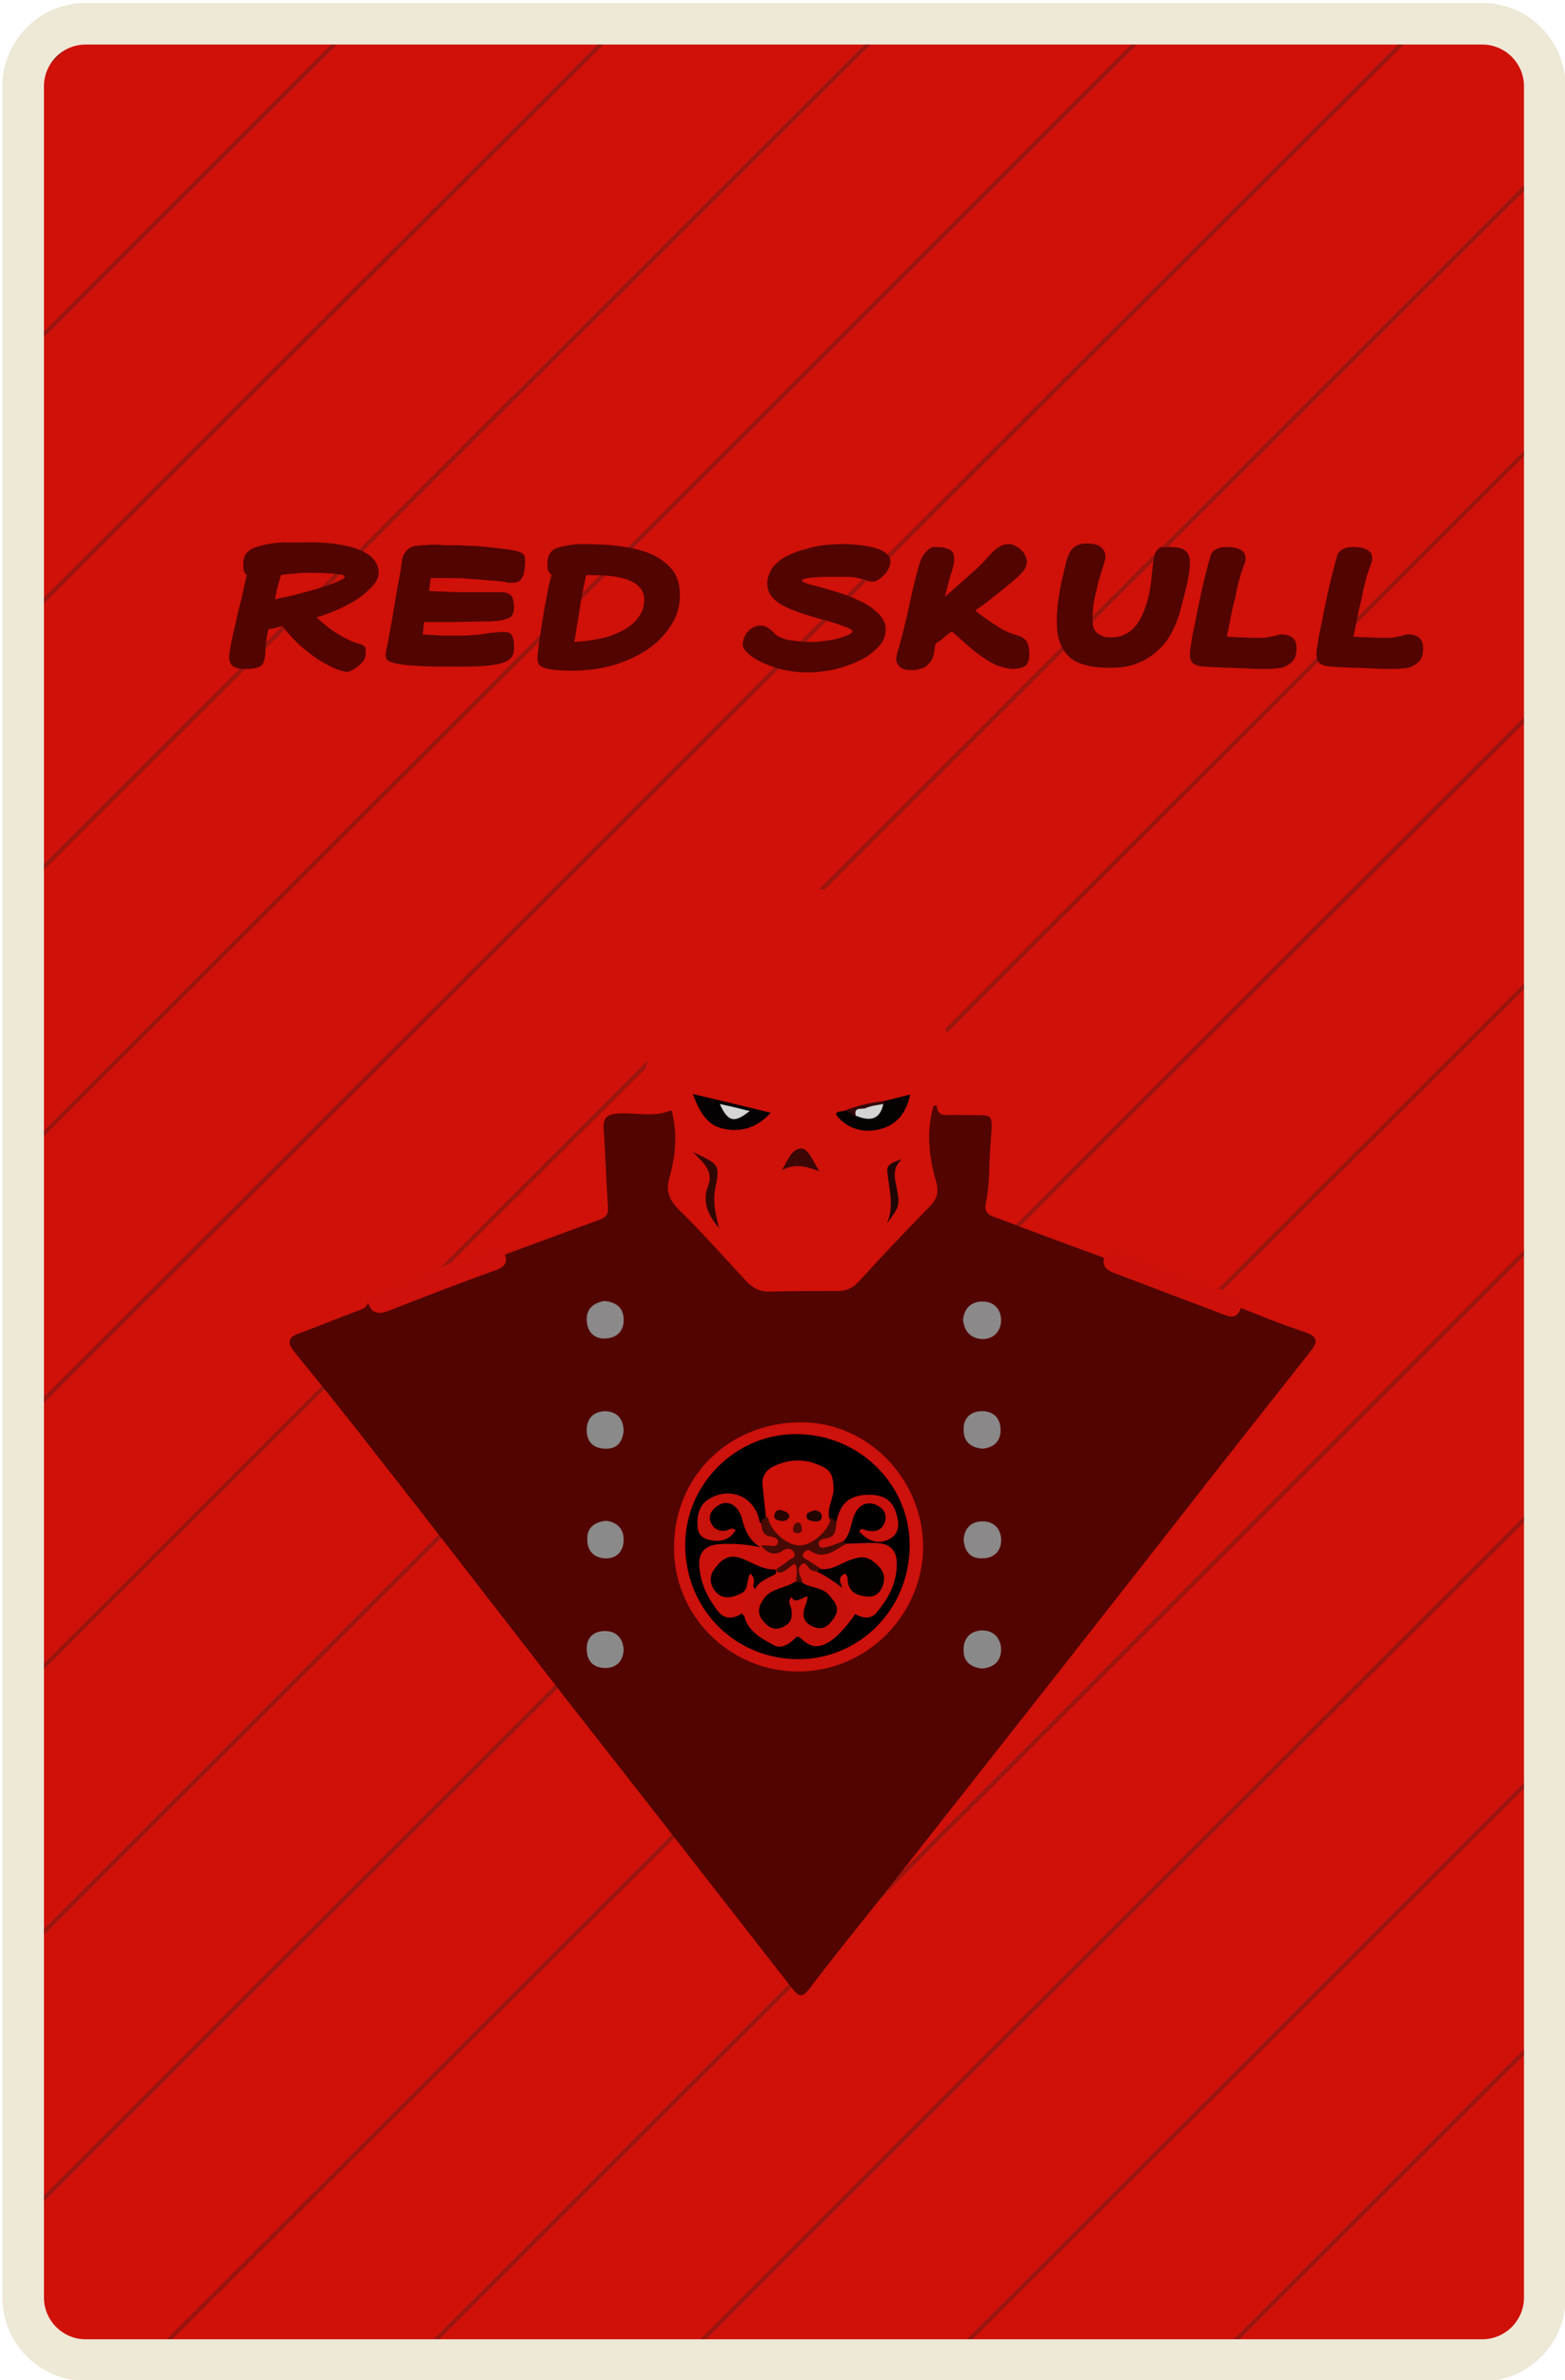 <?xml version="1.0" encoding="utf-8"?>
<!-- Generator: Adobe Illustrator 21.0.0, SVG Export Plug-In . SVG Version: 6.00 Build 0)  -->
<svg version="1.1" id="Layer_1" xmlns="http://www.w3.org/2000/svg" xmlns:xlink="http://www.w3.org/1999/xlink" x="0px" y="0px"
	 viewBox="0 0 267 406" style="enable-background:new 0 0 267 406;" xml:space="preserve">
<style type="text/css">
	.st0{fill:#EEE8D7;}
	.st1{fill:#CF1109;}
	.st2{opacity:0.3;clip-path:url(#SVGID_2_);}
	.st3{fill:#231F20;}
	.st4{fill:#520400;}
	.st5{fill:#CD110A;}
	.st6{fill:#CE110B;}
	.st7{fill:#CD110C;}
	.st8{fill:#8B8989;}
	.st9{fill:#8A8888;}
	.st10{fill:#8B8A8A;}
	.st11{fill:#8A8989;}
	.st12{fill:#060102;}
	.st13{fill:#070202;}
	.st14{fill:#320703;}
	.st15{fill:#200604;}
	.st16{fill:#3D0705;}
	.st17{fill:#32090B;}
	.st18{fill:#010000;}
	.st19{fill:#D4D5D4;}
	.st20{fill:#D4D4D4;}
	.st21{fill:#CE1109;}
	.st22{fill:#C9120B;}
	.st23{fill:#CD120B;}
	.st24{fill:#CC110B;}
	.st25{fill:#C8120C;}
	.st26{fill:#CB110C;}
	.st27{fill:#470A04;}
	.st28{fill:#280401;}
	.st29{fill:#200502;}
	.st30{fill:#4E0B03;}
	.st31{fill:#040100;}
	.st32{fill:#060101;}
	.st33{fill:#020000;}
</style>
<g>
	<g>
		<path class="st0" d="M14.6,406.1c-7.8,0-14.2-6.4-14.2-14.2V14.7c0-7.8,6.4-14.2,14.2-14.2h238.3c7.8,0,14.2,6.4,14.2,14.2v377.3
			c0,7.8-6.4,14.2-14.2,14.2L14.6,406.1L14.6,406.1z"/>
	</g>
	<g>
		<path class="st1" d="M260,391.9c0,3.9-3.2,7.1-7.1,7.1H14.6c-3.9,0-7.1-3.2-7.1-7.1V14.7c0-3.9,3.2-7.1,7.1-7.1h238.3
			c3.9,0,7.1,3.2,7.1,7.1V391.9z"/>
	</g>
	<g>
		<g>
			<defs>
				<path id="SVGID_1_" d="M260,391.9c0,3.9-3.2,7.1-7.1,7.1H14.6c-3.9,0-7.1-3.2-7.1-7.1V14.7c0-3.9,3.2-7.1,7.1-7.1h238.3
					c3.9,0,7.1,3.2,7.1,7.1V391.9z"/>
			</defs>
			<clipPath id="SVGID_2_">
				<use xlink:href="#SVGID_1_"  style="overflow:visible;"/>
			</clipPath>
			<g class="st2">
				<g>
					
						<rect x="-120" y="-114.8" transform="matrix(0.708 -0.707 0.707 0.708 119.995 61.073)" class="st3" width="507.5" height="0.7"/>
				</g>
				<g>
					
						<rect x="-120" y="-69.4" transform="matrix(0.708 -0.707 0.707 0.708 87.917 74.353)" class="st3" width="507.5" height="0.7"/>
				</g>
				<g>
					
						<rect x="-120" y="-24" transform="matrix(0.708 -0.707 0.707 0.708 55.825 87.622)" class="st3" width="507.5" height="0.7"/>
				</g>
				<g>
					
						<rect x="-120" y="21.4" transform="matrix(0.708 -0.707 0.707 0.708 23.762 100.911)" class="st3" width="507.5" height="0.7"/>
				</g>
				<g>
					
						<rect x="-120" y="66.8" transform="matrix(0.708 -0.707 0.707 0.708 -8.322 114.173)" class="st3" width="507.5" height="0.7"/>
				</g>
				<g>
					
						<rect x="-120" y="112.2" transform="matrix(0.708 -0.707 0.707 0.708 -40.395 127.448)" class="st3" width="507.5" height="0.7"/>
				</g>
				<g>
					
						<rect x="-120" y="157.6" transform="matrix(0.708 -0.707 0.707 0.708 -72.471 140.75)" class="st3" width="507.5" height="0.7"/>
				</g>
				<g>
					
						<rect x="-120" y="202.9" transform="matrix(0.708 -0.707 0.707 0.708 -104.541 153.998)" class="st3" width="507.5" height="0.7"/>
				</g>
				<g>
					
						<rect x="-120" y="248.3" transform="matrix(0.708 -0.707 0.707 0.708 -136.626 167.308)" class="st3" width="507.5" height="0.7"/>
				</g>
				<g>
					
						<rect x="-120" y="293.7" transform="matrix(0.708 -0.707 0.707 0.708 -168.689 180.548)" class="st3" width="507.5" height="0.7"/>
				</g>
				<g>
					
						<rect x="-120" y="339.1" transform="matrix(0.708 -0.707 0.707 0.708 -200.781 193.867)" class="st3" width="507.5" height="0.7"/>
				</g>
				<g>
					
						<rect x="-120" y="384.5" transform="matrix(0.708 -0.707 0.707 0.708 -232.835 207.098)" class="st3" width="507.5" height="0.7"/>
				</g>
				<g>
					
						<rect x="-120" y="429.9" transform="matrix(0.708 -0.707 0.707 0.708 -264.909 220.375)" class="st3" width="507.5" height="0.7"/>
				</g>
				<g>
					
						<rect x="-119.9" y="475.3" transform="matrix(0.708 -0.707 0.707 0.708 -297.013 233.705)" class="st3" width="507.5" height="0.7"/>
				</g>
				<g>
					
						<rect x="-120" y="520.6" transform="matrix(0.708 -0.707 0.707 0.708 -329.055 246.924)" class="st3" width="507.5" height="0.7"/>
				</g>
			</g>
		</g>
	</g>
</g>
<g>
	<path class="st4" d="M211.7,223.1c3.6,1.4,7.2,2.9,10.9,4.1c2.4,0.8,2.2,1.8,0.9,3.4c-7.4,9.4-14.8,18.7-22.1,28.1
		c-16.6,21.2-33.2,42.3-49.9,63.5c-4.5,5.7-9.1,11.3-13.4,17c-1.3,1.7-1.9,1.3-3-0.1c-12.7-16.3-25.4-32.6-38.2-48.9
		c-11.1-14.3-22.2-28.7-33.4-43c-4.3-5.5-8.7-11-13.2-16.5c-1.3-1.6-1.3-2.6,0.8-3.3c3.5-1.3,6.9-2.7,10.4-4
		c0.7-0.3,1.1-0.5,1.3-1.3c2,0.9,3.9,0.5,5.8-0.3c4.3-1.8,8.8-3.2,13.1-4.9c1.7-0.7,3.3-1.4,4.4-2.9c5.4-2,10.8-4,16.3-6
		c1.4-0.5,1.4-1.4,1.3-2.6c-0.3-4.2-0.4-8.5-0.7-12.7c-0.2-2.3,0.8-2.7,2.8-2.8c2.9-0.1,5.8,0.7,8.6-0.5c1.2,0.7,1.3,1.9,1.5,3
		c0.3,1.8,0.4,3.7-0.2,5.4c-1.4,4-0.3,7,2.7,10c3.3,3.3,6.7,6.5,9.8,10.2c0.9,1,2.1,1.4,3.4,1.4c1.7,0.1,3.5-0.2,5.2,0.1
		c5.8,0.8,10.1-1.5,13.5-6c2.1-2.8,4.6-5.2,7.1-7.5c1.5-1.4,2-2.9,1.4-4.8c-0.9-3.4-1.4-6.9-0.5-10.4c0.2-0.9,0.1-2.1,1.5-2.3
		c0.1,1,0.4,1.7,1.6,1.7c1-0.1,2,0,3,0c5.2,0.1,5-0.8,4.6,4.8c-0.3,3.4-0.1,6.9-0.8,10.2c-0.5,2.1,1.3,2.3,2.6,2.8
		c6,2.3,12,4.5,18,6.7c1.4,1.5,3.2,2.2,5.1,2.9c4.3,1.7,8.6,3.2,12.9,4.9C208.2,223,209.9,223.3,211.7,223.1z"/>
	<path class="st1" d="M159.4,188.2c-1.4,4.5-1,8.9,0.3,13.3c0.5,1.8,0.2,3-1.1,4.3c-4.1,4.2-8.2,8.5-12.1,12.8
		c-1,1.1-2.1,1.6-3.5,1.6c-3.9,0-7.8,0-11.6,0.1c-1.8,0.1-3.1-0.7-4.2-1.9c-3.8-4.1-7.5-8.3-11.5-12.2c-1.6-1.6-2.1-3.2-1.5-5.3
		c1.1-3.8,1.4-7.6,0.4-11.5c-0.1-2.2-0.3-4.3-3-5.1c-1.3-0.3-1.6-1.4-1.3-2.6c0.1-0.3,0.1-0.5,0.2-0.8c3.2-6.1,4.5-12.9,7.4-19.1
		c2.4-5.2,6.9-8.5,12.5-9.5c7.9-1.5,15.6-1,22,4.7c3.6,3.2,5.5,7.3,6.5,12c0.5,2.5,1.3,4.8,2.6,7c1,1.6,1.7,3.4,2.1,5.3
		c0.3,1.5,0.1,2.8-1.6,3.2C159.8,185,159.4,186.4,159.4,188.2z"/>
	<path class="st5" d="M211.7,223.1c-0.5,1.3-1.1,1.8-2.7,1.2c-6.3-2.4-12.7-4.8-19-7.2c-1.3-0.5-2-1.2-1.6-2.7
		c0.5-1.3,1.4-1.5,2.7-1c6.3,2.4,12.6,4.8,18.9,7.2C211.2,221.1,212.4,221.4,211.7,223.1z"/>
	<path class="st6" d="M86.1,213.8c0.5,1.4,0.2,2.2-1.4,2.8c-6.1,2.2-12.1,4.5-18.2,6.9c-2,0.8-3.2,0.6-3.8-1.6
		c-0.2-1.1,0.7-1.3,1.4-1.6c6.4-2.4,12.9-4.8,19.3-7.3C84.6,212.6,85.6,212.5,86.1,213.8z"/>
	<path class="st7" d="M136,285.1c-11.7-0.1-21.2-9.7-21-21.4c0.1-12.1,9.6-21.2,21.9-21.1c11.4,0.1,20.7,9.9,20.6,21.6
		C157.2,275.8,147.6,285.2,136,285.1z"/>
	<path class="st8" d="M164.3,225.1c0.2-1.8,1.2-3,3.1-3.1c2-0.1,3.3,1.1,3.4,3.1c0,1.9-1.2,3.3-3.2,3.3
		C165.6,228.3,164.5,227.1,164.3,225.1z"/>
	<path class="st9" d="M167.6,247.1c-1.9-0.2-3.2-1.1-3.2-3.2c-0.1-1.9,1.1-3.1,2.9-3.2c2-0.1,3.3,1,3.4,3
		C170.8,245.7,169.7,246.9,167.6,247.1z"/>
	<path class="st8" d="M164.4,262.5c0.2-1.7,1.1-2.9,3-3c2-0.1,3.3,1.1,3.4,3c0.1,1.9-1.1,3.3-3.2,3.3
		C165.7,265.9,164.5,264.7,164.4,262.5z"/>
	<path class="st10" d="M106.4,244c-0.2,1.9-1,3.1-3,3.1c-2,0-3.3-1-3.3-3.2c0-2,1.2-3.1,3-3.2C105.1,240.7,106.3,241.8,106.4,244z"
		/>
	<path class="st11" d="M167.6,284.6c-2-0.2-3.3-1.2-3.2-3.3c0-1.9,1.2-3.1,3-3.2c1.9-0.1,3.3,1.1,3.4,3.2
		C170.8,283.3,169.6,284.4,167.6,284.6z"/>
	<path class="st10" d="M106.4,281.4c-0.1,2-1.3,3.1-3.1,3.1c-2.1,0-3.2-1.2-3.2-3.3c0-2,1.3-3,3.1-3
		C105.2,278.2,106.3,279.5,106.4,281.4z"/>
	<path class="st8" d="M103.1,221.9c2,0.2,3.2,1.1,3.3,3c0.1,2.1-1.1,3.3-3.1,3.4s-3.2-1.2-3.2-3.3
		C100.1,223.1,101.4,222.2,103.1,221.9z"/>
	<path class="st10" d="M103.4,259.4c1.8,0.2,3,1.3,3,3.2c0,2.1-1.3,3.3-3.2,3.2c-1.8-0.1-3-1.2-3-3.2
		C100.1,260.6,101.4,259.6,103.4,259.4z"/>
	<path class="st12" d="M118.2,186.6c4.7,1.1,8.8,2.1,13.3,3.2c-2.3,2.5-4.9,3.3-7.7,2.8C120.7,192.1,119.4,189.8,118.2,186.6z"/>
	<path class="st13" d="M150.8,187.8c1.4-0.3,2.7-0.7,4.5-1.1c-0.7,3.1-2.2,5-4.8,5.8c-2.7,0.8-5.3,0.3-7.3-1.7
		c-1.5-1.5,0.5-1.1,1.1-1.4c0.8-0.5,1.4,0.1,2.1,0.3c1.7,0.8,3,0.2,4-1.3C150.5,188.1,150.7,187.9,150.8,187.8z"/>
	<path class="st14" d="M122.7,209.5c-1.8-2.1-3-4.4-1.9-7.2c1-2.5-0.8-4-2.6-5.8c4.5,2.1,4.6,2.1,3.9,5.9
		C121.5,204.9,122.1,207.2,122.7,209.5z"/>
	<path class="st15" d="M153.9,197.7c-1.5,1.3-1.4,2.8-1,4.5c0.7,3.5,0.6,3.5-1.6,6.5c1.3-2.9,0.4-5.8,0.1-8.7
		C151.1,198.4,152.7,198.2,153.9,197.7z"/>
	<path class="st16" d="M133.4,199.6c0.9-1.5,1.6-3.6,3.2-3.7c1.3-0.1,2,2,3.2,3.9C137.3,198.8,135.4,198.5,133.4,199.6z"/>
	<path class="st17" d="M150.8,187.8c0,0.2-0.1,0.4-0.1,0.6c-1.2,1.6-3.1,1.4-4.7,2c-0.6-0.3-1.2-0.7-1.8-1
		C146.4,188.5,148.6,188.1,150.8,187.8z"/>
	<path class="st18" d="M116.9,263.7c-0.1-10.4,8.5-19.1,18.9-19.1c10.7,0,19.4,8.5,19.4,19c0,10.7-8.4,19.4-19,19.4
		C125.5,283,117,274.6,116.9,263.7z"/>
	<path class="st19" d="M122.8,188.3c1.9,0.4,3.4,0.8,5.1,1.2C125.3,191.6,124.2,191.4,122.8,188.3z"/>
	<path class="st20" d="M146,190.3c-0.4-1.6,1.1-1,1.7-1.3c0.9-0.4,2-0.5,3-0.7C150.1,191.2,148.2,191.2,146,190.3z"/>
	<path class="st21" d="M130.7,259c-0.2-1.8-0.4-3.8-0.6-5.6c-0.2-1.5,0.6-2.7,1.9-3.3c2.9-1.4,5.8-1.3,8.6,0.2
		c1.3,0.7,1.5,1.8,1.6,3.2c0.2,1.9-1.2,3.6-0.7,5.5c1,1.5,0.3,2.4-0.9,3.4c-2,1.7-4,3.2-6.8,1.7C130.6,262.4,129.9,261.2,130.7,259z
		"/>
	<path class="st22" d="M145.9,275.3c-1,1.5-2.1,2.8-3.4,4c-2,1.6-3.7,2.2-5.7,0.3c-0.4-0.3-0.7-0.7-1.1-0.2c-1.1,1.1-2.6,2-3.9,1.1
		c-2-1.1-4.2-2.3-4.8-4.8c-0.1-0.2-0.4-0.4-0.5-0.5c-0.9-2.1,0.5-3.5,1.6-5c1.6-0.8,2.6-2.5,4.5-2.8c3.3-1.4,3.3-1.4,3.5,2.2
		c-0.3,1.3-1.4,1.6-2.4,2c-1,0.4-1.9,1-2.5,2c-0.4,0.8-0.3,1.6,0.3,2.2c0.4,0.5,0.9,0.9,1.6,0.6c0.8-0.3,0.9-1,0.9-1.8
		c0-0.8-0.1-1.7,0.6-2.3c0.8-0.7,1.8-0.9,2.8-0.6c1.1,0.3,1,1.4,1,2.2c0,1-0.3,2.1,1,2.4c0.9,0.2,1.4-0.3,1.7-1
		c0.7-1.1,0.2-2-0.7-2.9c-1.3-1.2-3.3-1.2-4.2-2.8c-0.1-0.4,0,0.1-0.1-0.3c-0.3-1.1-0.8-2.4,0.2-3.2c1.1-0.9,2,0.6,3,0.9
		c2.1,0.5,3.6,1.8,5.1,3.3C145.5,272,146.6,273.4,145.9,275.3z"/>
	<path class="st23" d="M145.9,275.3c-0.9-1.4-1-3.2-2.1-4.4c-0.7-0.8-1.4-1.7-0.3-2.6c1.3-0.9,1.7,0.4,2.2,1.3
		c0.7,1.2,1.5,1.8,2.9,1.4c0.9-0.3,1.2-1.1,1-2c-0.3-1.5-1.3-2.2-2.7-2.3c-1.2-0.1-2.3,0.4-3.4,0.9c-1.3,0.7-2.4,0.7-3.6,0.3
		c-0.4-0.2-0.9-0.3-1.2-0.5c-0.8-0.7-2.5-1.1-2-2.5c0.4-1.3,1.8-1,3-0.7c1.6,0.3,2.9-1.3,4.6-0.9c1.8,0,3.6-0.2,5.4-0.1
		c2.1,0.1,3.3,1.2,3.3,3.5c0,3.3-1.4,5.9-3.4,8.3C148.5,276.3,147.2,276,145.9,275.3z"/>
	<path class="st24" d="M128.5,270.4c-0.7,1.6-1.4,3.3-2.1,4.9c-1.8,1.1-3.2,0.7-4.3-1c-1.6-2.2-2.7-4.6-2.8-7.4
		c-0.1-2.3,1.2-3.3,3.2-3.5c2.4-0.2,4.8,0,7.2,0.5c0.1,0,0.3,0,0.4,0c1,0.2,2.1,0.4,3.2,0.1c0.9-0.2,1.9-0.1,2.3,0.9
		c0.6,1.1-0.7,1.5-1.3,2.1c-0.6,0.5-1.4,0.8-2.2,1.1c-2.1,0.9-3.8-0.5-5.7-1c-1.5-0.4-2.7-0.1-3.5,1.1c-0.7,0.9-0.7,2,0.3,2.7
		c0.9,0.7,1.9,0.5,2.7-0.3c0.3-0.3,0.4-0.8,0.7-1.2c0.4-0.7,0.9-1.6,1.8-1C129.3,268.7,129.3,269.6,128.5,270.4z"/>
	<path class="st25" d="M129.7,263.9c-1.8-1.1-2.6-2.8-3.1-4.8c-0.6-2.4-2.5-3.4-4.1-2.3c-0.9,0.6-1.7,1.5-1.3,2.7
		c0.4,1.1,1.2,1.7,2.5,1.6c0.6-0.1,1.1-0.7,1.8-0.1c-1.1,1.8-2.8,2.1-4.7,1.6c-1.3-0.3-1.8-1.3-1.8-2.4c-0.1-1.8,0.3-3.6,2.1-4.6
		c3.6-2.1,7.8-0.2,8.5,4c0.8,0.7,0.6,2.1,1.9,2.3c1.1,0.2,1.7,0.8,1.4,1.8c-0.3,1-1.3,0.7-2.1,0.7
		C130.4,264.3,130,264.1,129.7,263.9L129.7,263.9z"/>
	<path class="st26" d="M142.7,259.6c0.6-3,2-4.3,4.6-4.6c2.4-0.2,4.6,0.2,5.5,2.8c0.5,1.5,0.9,3.4-0.7,4.5c-2,1.3-3.9,0.7-5.5-1.1
		c0.4-0.7,0.8-0.3,1.1-0.2c1.5,0.4,2.8,0.1,3.3-1.5c0.4-1.5-0.5-2.4-1.7-2.9c-1.5-0.5-2.7,0.1-3.4,1.5c-0.8,1.6-0.7,3.6-2.1,4.9
		c-0.9,0.7-1.8,1.4-3,1.5c-0.7,0.1-1.3-0.1-1.6-0.7c-0.3-0.7,0.1-1.4,0.7-1.5C141.6,261.9,142,260.6,142.7,259.6z"/>
	<path class="st27" d="M142.7,259.6c-0.1,1.3-0.1,2.6-1.8,2.8c-0.7,0.1-1.4,0.4-1.2,1.1c0.2,0.8,1.1,0.4,1.6,0.3
		c0.9-0.2,1.7-0.6,2.5-0.9c0.2,0.2,0.3,0.3,0.5,0.5c-1.9,0.9-3.6,2.8-6.1,1.1c-0.4-0.3-0.9,0.1-1.1,0.4c-0.4,0.7,0.2,0.9,0.7,1.2
		c0.8,0.5,1.5,1,2.3,1.5c0,0.4-0.3,0.4-0.5,0.5c-0.3-0.1-0.7-0.1-1-0.2c-0.8-0.2-1-1.7-1.8-1.1c-1,0.8-0.3,2,0.1,2.9
		c-0.4,0.3-0.8,0.3-1.1,0c0.1-0.9,0.3-1.9-0.1-3c-1.1,0.4-1.7,1.7-3,1.5c-0.3-0.2-0.3-0.4-0.1-0.7c0.7-0.4,1.4-0.9,2-1.4
		c0.4-0.3,1.4-0.5,0.8-1.4c-0.4-0.6-1.1-0.7-1.7-0.3c-1.6,1.1-2.8,0.5-3.9-0.8c0.4,0,0.9,0,1.3,0c0.5,0,1.4,0.4,1.6-0.4
		c0.2-0.7-0.5-1-1.1-1.1c-1.7-0.2-1.7-1.5-1.7-2.8c0.4-0.2,0.8-0.4,1.1-0.6c0.3,2.3,3.2,4.9,5.4,4.9c2.2,0,5.1-2.6,5.4-4.9
		C142,259.2,142.3,259.3,142.7,259.6z"/>
	<path class="st28" d="M134.7,258.7c-0.3,0.7-1,0.8-1.6,0.7c-0.5-0.1-1.1-0.3-1-0.9c0.1-0.8,0.6-1.1,1.3-0.9
		C134,257.8,134.6,258,134.7,258.7z"/>
	<path class="st29" d="M139,257.6c0.6,0.1,1.1,0.3,1.2,0.9c0.1,0.8-0.5,1.1-1.2,1c-0.6-0.1-1.4-0.1-1.4-0.9
		C137.6,257.9,138.4,257.8,139,257.6z"/>
	<path class="st30" d="M136.8,260.6c0.1,0.6-0.2,0.9-0.7,0.9c-0.5,0-0.9-0.2-0.8-0.8c0.1-0.4,0.2-0.9,0.8-1
		C136.7,259.7,136.7,260.2,136.8,260.6z"/>
	<path class="st31" d="M135.6,269.8c0.4,0,0.8,0,1.1,0c1.3,1.1,3.3,0.8,4.6,2.1c1.1,1.3,2.2,2.4,0.9,4.2c-0.9,1.3-1.9,2.1-3.6,1.3
		c-2.1-1-1.6-2.5-1-4.1c0.1-0.3,0.1-0.5,0.2-1c-1,0.1-2,1.4-2.8,0.1c-0.7,0.9-0.1,1.4,0,2c0.2,1.4,0.1,2.4-1.4,3.1
		c-1.5,0.7-2.4,0.1-3.3-0.9c-1-1.1-1.1-2.2-0.2-3.6C131.4,270.8,133.9,271,135.6,269.8z"/>
	<path class="st32" d="M139.4,268.1c0.2-0.2,0.4-0.4,0.5-0.5c2,0.3,3.4-0.9,5.1-1.5c1.4-0.5,2.6-0.8,3.8,0.1
		c1.5,1.1,2.5,2.3,1.8,4.3c-0.5,1.3-1.4,2-2.8,1.8c-2-0.2-3.2-1-3.2-3.2c0-0.2-0.2-0.4-0.4-0.7c-1.4,0.6-0.8,1.5-0.5,2.4
		C142.4,269.9,141,268.8,139.4,268.1z"/>
	<path class="st33" d="M132.3,267.7c0.1,0.2,0.1,0.4,0.1,0.7c-1.2,0.8-2.7,1.1-3.5,2.5c0,0.1-0.2,0.1-0.2,0
		c-0.1-0.2-0.2-0.3-0.2-0.4c0.2-0.7,0.3-1.4-0.5-2.1c-0.7,1.1-0.2,2.8-1.6,3.4c-1.4,0.7-2.9,1-4,0c-1-0.9-1.6-2.5-0.7-3.9
		c1-1.5,2.3-2.9,4.5-2.2C128.3,266.4,130,267.8,132.3,267.7z"/>
</g>
<g>
	<path class="st4" d="M53,92.5c2.2,0,4.1,0.2,5.6,0.5s2.7,0.7,3.6,1.2c0.9,0.5,1.5,1,1.9,1.7c0.4,0.6,0.5,1.3,0.5,1.9
		c0,0.6-0.3,1.3-0.9,2c-0.6,0.7-1.4,1.4-2.3,2.1c-1,0.7-2.1,1.3-3.4,1.9c-1.3,0.6-2.6,1.1-4,1.5c1.2,1.1,2.2,1.9,3.1,2.5
		c0.9,0.6,1.7,1,2.3,1.3c0.6,0.3,1.2,0.5,1.5,0.6c0.4,0.1,0.7,0.2,0.9,0.3c0.2,0.1,0.4,0.2,0.5,0.4c0.1,0.2,0.1,0.5,0.1,1
		c0,0.5-0.1,0.9-0.4,1.3c-0.3,0.4-0.6,0.7-1,1s-0.7,0.5-1.1,0.7c-0.4,0.2-0.6,0.2-0.8,0.2c-0.1,0-0.5-0.1-1.2-0.3
		c-0.7-0.2-1.5-0.6-2.6-1.2s-2.2-1.4-3.4-2.4c-1.2-1-2.5-2.3-3.7-3.9c-0.5,0.1-0.9,0.2-1.2,0.3c-0.3,0.1-0.7,0.1-1.2,0.2
		c-0.3,1.4-0.5,2.5-0.5,3.4c0,0.9-0.1,1.6-0.3,2.1c-0.1,0.5-0.4,0.8-0.9,1s-1.2,0.3-2.3,0.3c-1,0-1.7-0.2-2.1-0.5
		c-0.4-0.3-0.6-0.9-0.6-1.6c0-0.4,0.1-1.1,0.3-2.1c0.2-1.1,0.5-2.3,0.8-3.6c0.3-1.3,0.6-2.8,1-4.2c0.3-1.5,0.6-2.8,0.9-4
		c-0.2-0.2-0.4-0.4-0.5-0.7c-0.1-0.3-0.1-0.6-0.1-1c0-0.4,0-0.7,0.1-1.1c0.1-0.3,0.2-0.7,0.5-1c0.3-0.3,0.6-0.6,1.1-0.8
		c0.5-0.2,1.2-0.4,2-0.6c0.9-0.2,1.9-0.3,3.1-0.4C49.7,92.6,51.2,92.5,53,92.5z M52.9,97.7c-0.8,0-1.6,0-2.4,0.1
		c-0.8,0.1-1.7,0.1-2.6,0.3c-0.1,0.5-0.3,1.1-0.5,1.9c-0.2,0.7-0.3,1.4-0.5,2.2c1.5-0.3,3-0.6,4.4-1c1.4-0.4,2.7-0.7,3.8-1.1
		c1.1-0.3,2-0.7,2.7-1c0.7-0.3,1-0.5,1-0.7c0-0.3-0.5-0.4-1.5-0.5C56.4,97.8,54.9,97.7,52.9,97.7z"/>
	<path class="st4" d="M76.3,93c0.4,0,0.9,0,1.6,0c0.7,0,1.5,0.1,2.4,0.1c0.9,0,1.8,0.1,2.8,0.2c1,0.1,1.9,0.2,2.7,0.3
		c0.8,0.1,1.5,0.2,2,0.3c0.5,0.1,0.9,0.3,1.2,0.4c0.3,0.2,0.4,0.4,0.5,0.6c0.1,0.3,0.1,0.6,0.1,0.9c0,0.8-0.1,1.4-0.2,1.9
		c-0.1,0.5-0.3,0.8-0.5,1.1c-0.2,0.3-0.4,0.4-0.7,0.5c-0.3,0.1-0.6,0.1-0.9,0.1c-0.2,0-0.4,0-0.5,0c-0.1,0-0.3,0-0.5-0.1
		s-0.4-0.1-0.6-0.1c-0.2,0-0.5-0.1-0.9-0.1c-0.9-0.1-1.7-0.1-2.5-0.2c-0.8-0.1-1.7-0.1-2.6-0.2c-0.9-0.1-1.9-0.1-2.9-0.1
		c-1,0-2.1,0-3.3,0c0,0.1-0.1,0.4-0.1,0.7s-0.1,0.9-0.2,1.5c0.4,0,1.1,0.1,2,0.1c0.9,0,2,0.1,3.2,0.1H79c0.3,0,0.8,0,1.3,0
		c0.5,0,1,0,1.5,0c0.5,0,1,0,1.5,0c0.5,0,0.9,0,1.3,0h0.8c0.5,0,0.9,0.1,1.2,0.2s0.5,0.3,0.7,0.5s0.2,0.5,0.3,0.8
		c0,0.3,0.1,0.6,0.1,0.9c0,0.7-0.1,1.2-0.3,1.5c-0.2,0.4-0.7,0.6-1.4,0.8c-0.7,0.2-1.8,0.3-3.3,0.3c-1.5,0-3.5,0.1-6,0.1h-2.7
		c-0.4,0-0.7,0-1,0c-0.3,0-0.5,0-0.6-0.1c-0.1,0.6-0.2,1-0.2,1.4c0,0.4-0.1,0.6-0.1,0.8c1,0.1,2,0.1,2.9,0.2c0.9,0,1.9,0,3,0
		c0.6,0,1.1,0,1.6,0c0.5,0,1-0.1,1.5-0.1c1-0.1,1.7-0.2,2.2-0.3c0.5-0.1,0.9-0.1,1.2-0.1c0.3,0,0.5-0.1,0.7-0.1c0.2,0,0.4,0,0.7,0
		c0.3,0,0.6,0,0.9,0.1c0.2,0.1,0.4,0.2,0.5,0.4c0.1,0.2,0.2,0.5,0.3,0.8c0.1,0.4,0.1,0.9,0.1,1.5c0,0.7-0.2,1.3-0.6,1.7
		c-0.4,0.4-1,0.7-1.8,0.9c-0.8,0.2-1.7,0.3-2.9,0.4s-2.4,0.1-3.8,0.1c-3,0-5.3,0-7-0.1c-1.7-0.1-3-0.2-3.9-0.4
		c-0.9-0.2-1.4-0.4-1.6-0.6s-0.3-0.5-0.3-0.7c0-0.1,0-0.2,0-0.4c0-0.1,0.1-0.3,0.1-0.6c0-0.2,0.1-0.6,0.3-1.4
		c0.1-0.8,0.3-1.7,0.5-2.8c0.2-1.1,0.4-2.3,0.6-3.5c0.2-1.2,0.4-2.4,0.6-3.5s0.4-2,0.5-2.8c0.1-0.8,0.2-1.2,0.2-1.4
		c0.1-0.5,0.2-0.8,0.4-1.1c0.2-0.3,0.4-0.5,0.6-0.7c0.2-0.2,0.4-0.3,0.6-0.4c0.2-0.1,0.4-0.1,0.6-0.2c0.2,0,0.5,0,1-0.1
		c0.5,0,1,0,1.5-0.1c0.5,0,1.1,0,1.7,0C75.4,93,75.9,93,76.3,93z"/>
	<path class="st4" d="M99.3,92.8c2.4,0,4.7,0.1,6.7,0.4c2.1,0.3,3.8,0.7,5.3,1.4c1.5,0.7,2.6,1.6,3.5,2.7c0.8,1.1,1.2,2.5,1.2,4.3
		c0,1.6-0.4,3.2-1.3,4.7c-0.9,1.5-2.1,2.9-3.7,4.1s-3.5,2.1-5.8,2.9c-2.3,0.7-4.8,1.1-7.7,1.1c-1.5,0-2.6-0.1-3.4-0.2
		c-0.8-0.1-1.4-0.3-1.7-0.5c-0.4-0.2-0.6-0.5-0.6-0.8c-0.1-0.3-0.1-0.7-0.1-1c0.1-0.9,0.2-1.9,0.4-3.2c0.2-1.2,0.4-2.5,0.6-3.8
		c0.2-1.3,0.5-2.6,0.7-3.8c0.2-1.2,0.5-2.3,0.7-3.1c-0.3-0.2-0.5-0.4-0.6-0.7c-0.1-0.3-0.1-0.7-0.1-1.1c0-0.7,0.1-1.2,0.3-1.6
		c0.2-0.4,0.6-0.8,1-1c0.5-0.2,1.1-0.4,1.8-0.5C97.5,92.9,98.3,92.8,99.3,92.8z M100.6,98.1c-0.1,0-0.2,0-0.3,0c-0.1,0-0.2,0-0.3,0
		c-0.2,0.9-0.4,1.9-0.6,2.9c-0.2,1-0.4,2-0.5,3c-0.2,1-0.3,2-0.5,2.9c-0.1,0.9-0.3,1.8-0.4,2.6c1.6-0.1,3.1-0.3,4.5-0.6
		c1.4-0.3,2.7-0.8,3.8-1.4c1.1-0.6,2-1.3,2.6-2.2c0.7-0.9,1-1.9,1-3c0-1.5-0.8-2.5-2.3-3.2c-1.5-0.7-3.7-1-6.5-1H100.6z"/>
	<path class="st4" d="M144.2,92.8c0.9,0,1.8,0.1,2.7,0.2c0.9,0.1,1.8,0.3,2.5,0.5s1.4,0.5,1.8,0.9c0.5,0.4,0.7,0.8,0.7,1.3
		c0,0.4-0.1,0.9-0.3,1.3c-0.2,0.4-0.5,0.8-0.8,1.1c-0.3,0.3-0.6,0.6-1,0.8c-0.3,0.2-0.6,0.3-0.8,0.3c-0.4,0-0.7,0-0.9-0.1
		c-0.2-0.1-0.5-0.2-0.9-0.3s-0.8-0.2-1.3-0.3s-1.3-0.1-2.3-0.1c-0.9,0-1.7,0-2.5,0c-0.8,0-1.5,0-2.2,0.1c-0.6,0-1.1,0.1-1.5,0.2
		c-0.4,0.1-0.6,0.2-0.6,0.3c0,0.2,0.5,0.4,1.4,0.7c0.9,0.2,2.4,0.6,4.3,1.2c1.4,0.4,2.7,0.9,3.8,1.4c1.1,0.5,2,1,2.7,1.6
		c0.7,0.6,1.3,1.1,1.6,1.7c0.4,0.6,0.5,1.1,0.5,1.7c0,1.2-0.4,2.2-1.3,3.1s-1.9,1.7-3.2,2.3c-1.3,0.6-2.7,1.1-4.3,1.5
		c-1.5,0.3-3,0.5-4.4,0.5c-1.6,0-3.1-0.2-4.5-0.5c-1.4-0.4-2.6-0.8-3.6-1.3c-1-0.5-1.8-1-2.3-1.6c-0.6-0.5-0.8-1-0.8-1.4
		c0-0.3,0.1-0.6,0.2-1c0.1-0.4,0.3-0.7,0.6-1.1c0.3-0.3,0.6-0.6,1-0.8s0.8-0.3,1.2-0.3c0.5,0,0.9,0.1,1.2,0.3
		c0.3,0.2,0.6,0.4,0.9,0.7c0.2,0.2,0.4,0.4,0.6,0.6s0.7,0.4,1.2,0.6c0.5,0.2,1.2,0.3,2,0.4c0.8,0.1,1.8,0.2,3,0.2
		c0.7,0,1.4-0.1,2.2-0.2c0.8-0.1,1.5-0.2,2.2-0.4c0.7-0.2,1.3-0.4,1.7-0.6c0.5-0.2,0.7-0.4,0.7-0.7c0-0.1-0.2-0.2-0.5-0.4
		s-0.8-0.3-1.3-0.5c-0.5-0.2-1.1-0.4-1.8-0.6c-0.6-0.2-1.2-0.4-1.8-0.5c-2.1-0.6-3.7-1.1-4.9-1.6c-1.2-0.5-2.1-1-2.7-1.5
		c-0.6-0.5-1-1-1.2-1.5c-0.2-0.5-0.3-1-0.3-1.6c0-0.6,0.2-1.3,0.6-2.1s1.1-1.4,2.1-2.1c1-0.6,2.4-1.2,4.1-1.6
		C139.5,93,141.6,92.8,144.2,92.8z"/>
	<path class="st4" d="M159.4,93.3c1.1,0,1.9,0.1,2.5,0.4c0.6,0.2,0.9,0.8,0.9,1.6c0,0.4,0,0.7-0.1,0.9c0,0.2-0.1,0.5-0.2,0.9
		c-0.1,0.4-0.3,0.9-0.5,1.6s-0.4,1.7-0.8,3.1c0.8-0.7,1.6-1.4,2.5-2.2c0.9-0.8,1.8-1.6,2.7-2.4c0.6-0.5,1.1-1.1,1.6-1.6
		c0.5-0.5,0.9-1,1.3-1.4c0.4-0.4,0.8-0.7,1.3-1c0.4-0.2,0.9-0.4,1.5-0.4c0.4,0,0.7,0.1,1.1,0.3s0.7,0.4,1,0.7
		c0.3,0.3,0.6,0.6,0.7,0.9s0.3,0.7,0.3,1c0,0.3-0.1,0.7-0.2,1c-0.1,0.3-0.3,0.6-0.6,0.9c-0.3,0.3-0.6,0.7-1,1
		c-0.4,0.4-0.9,0.8-1.5,1.3c-1.1,0.9-2.1,1.7-2.9,2.3c-0.8,0.7-1.7,1.3-2.6,1.9c0.7,0.7,1.5,1.2,2.2,1.7s1.4,0.9,2,1.3
		c0.6,0.4,1.1,0.6,1.6,0.8c0.5,0.2,0.8,0.3,1.1,0.4c0.8,0.2,1.4,0.5,1.8,1c0.3,0.4,0.5,1.2,0.5,2.2c0,0.4,0,0.8-0.1,1.1
		s-0.2,0.6-0.4,0.8s-0.5,0.4-0.9,0.5c-0.4,0.1-0.9,0.2-1.4,0.2c-0.7,0-1.5-0.2-2.4-0.5s-1.7-0.8-2.6-1.4c-0.9-0.6-1.8-1.3-2.7-2.1
		s-1.8-1.6-2.7-2.4c-0.4,0.3-0.9,0.6-1.3,1s-0.9,0.7-1.5,1.1c0,0.2-0.1,0.4-0.1,0.6c0,0.2,0,0.4-0.1,0.6c-0.1,0.8-0.3,1.4-0.6,1.8
		c-0.3,0.4-0.6,0.7-1,1c-0.4,0.2-0.8,0.3-1.2,0.4s-0.9,0.1-1.3,0.1c-0.8,0-1.4-0.2-1.8-0.6s-0.6-0.8-0.6-1.2c0-0.2,0-0.5,0.1-0.7
		c0-0.3,0.1-0.6,0.3-1.1c0.1-0.5,0.3-1.1,0.5-1.9c0.2-0.8,0.5-1.9,0.8-3.2c0.6-2.6,1-4.7,1.4-6.2c0.4-1.6,0.7-2.8,1-3.6
		c0.3-0.9,0.7-1.4,1-1.7S158.8,93.3,159.4,93.3z"/>
	<path class="st4" d="M199.5,93.3c1.4,0,2.3,0.2,2.8,0.7c0.5,0.5,0.7,1.1,0.7,1.9c0,0.4,0,0.8-0.1,1.3c0,0.4-0.1,0.9-0.2,1.5
		s-0.3,1.3-0.5,2.2c-0.2,0.9-0.5,1.9-0.8,3.1c-0.3,1.3-0.8,2.5-1.4,3.7c-0.6,1.2-1.4,2.3-2.4,3.2c-1,0.9-2.1,1.7-3.5,2.2
		c-1.3,0.6-2.9,0.8-4.7,0.8c-1.5,0-2.8-0.1-4-0.4s-2.1-0.7-2.8-1.3c-0.7-0.6-1.3-1.4-1.7-2.4c-0.4-1-0.6-2.2-0.6-3.7
		c0-0.8,0-1.5,0.1-2.1c0-0.6,0.1-1.3,0.2-1.9c0.1-0.6,0.2-1.2,0.3-1.9c0.1-0.6,0.3-1.4,0.5-2.2c0.2-1,0.4-1.8,0.6-2.5
		c0.2-0.7,0.5-1.2,0.7-1.6c0.3-0.4,0.6-0.7,1.1-0.9c0.4-0.2,0.9-0.3,1.5-0.3c1.2,0,2.1,0.2,2.6,0.7c0.5,0.4,0.7,1,0.7,1.6
		c0,0.2,0,0.4-0.1,0.6c-0.1,0.2-0.1,0.4-0.2,0.7c-0.3,1-0.6,2-0.9,2.9c-0.2,0.9-0.4,1.8-0.6,2.6s-0.3,1.5-0.3,2.1
		c-0.1,0.6-0.1,1.1-0.1,1.5c0,0.5,0,1,0.1,1.4s0.3,0.8,0.5,1s0.6,0.5,1.1,0.7c0.4,0.2,1,0.2,1.7,0.2c0.6,0,1.3-0.1,1.9-0.4
		c0.7-0.3,1.3-0.7,2-1.5c0.6-0.7,1.2-1.8,1.7-3.2s0.9-3.2,1.1-5.5c0.1-1,0.2-1.9,0.3-2.5c0.1-0.6,0.2-1.2,0.4-1.5s0.5-0.6,0.8-0.8
		C198.5,93.4,198.9,93.3,199.5,93.3z"/>
	<path class="st4" d="M218.6,108.2c1.7,0,2.6,0.8,2.6,2.3c0,0.8-0.1,1.4-0.4,1.9c-0.3,0.5-0.7,0.8-1.2,1.1c-0.5,0.3-1.1,0.5-1.8,0.5
		c-0.7,0.1-1.5,0.1-2.3,0.1c-0.9,0-1.9,0-2.9-0.1c-1,0-2-0.1-3-0.1c-0.9,0-1.8-0.1-2.5-0.1c-0.7,0-1.3-0.1-1.5-0.1
		c-0.5,0-1-0.1-1.3-0.2c-0.4-0.1-0.6-0.2-0.8-0.4s-0.3-0.4-0.4-0.7c-0.1-0.3-0.1-0.7-0.1-1.2c0-0.2,0.1-0.7,0.2-1.3
		c0.1-0.7,0.2-1.4,0.4-2.3c0.2-0.9,0.4-1.9,0.6-3c0.2-1.1,0.5-2.2,0.7-3.4c0.3-1.1,0.5-2.2,0.8-3.3s0.5-2.1,0.8-3
		c0-0.1,0.1-0.3,0.2-0.5c0.1-0.2,0.2-0.3,0.4-0.5c0.2-0.1,0.5-0.3,0.8-0.4c0.3-0.1,0.8-0.2,1.3-0.2c0.9,0,1.7,0.1,2.3,0.4
		c0.6,0.3,1,0.7,1,1.5c0,0.3,0,0.6-0.1,0.7c0,0.1-0.1,0.3-0.2,0.6c-0.1,0.2-0.2,0.6-0.4,1.1s-0.3,1.1-0.5,1.8s-0.4,1.5-0.5,2.3
		c-0.2,0.8-0.4,1.7-0.6,2.5c-0.2,0.8-0.3,1.6-0.5,2.4c-0.1,0.8-0.3,1.4-0.4,2c0.5,0,1.2,0.1,2.1,0.1c0.9,0,1.8,0.1,2.9,0.1
		c0.9,0,1.6,0,2-0.1c0.5-0.1,0.8-0.2,1.1-0.2c0.3-0.1,0.5-0.2,0.7-0.2C218.1,108.3,218.3,108.2,218.6,108.2z"/>
	<path class="st4" d="M240.2,108.2c1.7,0,2.6,0.8,2.6,2.3c0,0.8-0.1,1.4-0.4,1.9c-0.3,0.5-0.7,0.8-1.2,1.1c-0.5,0.3-1.1,0.5-1.8,0.5
		c-0.7,0.1-1.5,0.1-2.3,0.1c-0.9,0-1.9,0-2.9-0.1c-1,0-2-0.1-3-0.1c-0.9,0-1.8-0.1-2.5-0.1c-0.7,0-1.3-0.1-1.5-0.1
		c-0.5,0-1-0.1-1.3-0.2c-0.4-0.1-0.6-0.2-0.8-0.4s-0.3-0.4-0.4-0.7c-0.1-0.3-0.1-0.7-0.1-1.2c0-0.2,0.1-0.7,0.2-1.3
		c0.1-0.7,0.2-1.4,0.4-2.3c0.2-0.9,0.4-1.9,0.6-3c0.2-1.1,0.5-2.2,0.7-3.4c0.3-1.1,0.5-2.2,0.8-3.3s0.5-2.1,0.8-3
		c0-0.1,0.1-0.3,0.2-0.5c0.1-0.2,0.2-0.3,0.4-0.5c0.2-0.1,0.5-0.3,0.8-0.4c0.3-0.1,0.8-0.2,1.3-0.2c0.9,0,1.7,0.1,2.3,0.4
		c0.6,0.3,1,0.7,1,1.5c0,0.3,0,0.6-0.1,0.7c0,0.1-0.1,0.3-0.2,0.6c-0.1,0.2-0.2,0.6-0.4,1.1s-0.3,1.1-0.5,1.8s-0.4,1.5-0.5,2.3
		c-0.2,0.8-0.4,1.7-0.6,2.5c-0.2,0.8-0.3,1.6-0.5,2.4c-0.1,0.8-0.3,1.4-0.4,2c0.5,0,1.2,0.1,2.1,0.1c0.9,0,1.8,0.1,2.9,0.1
		c0.9,0,1.6,0,2-0.1c0.5-0.1,0.8-0.2,1.1-0.2c0.3-0.1,0.5-0.2,0.7-0.2C239.6,108.3,239.8,108.2,240.2,108.2z"/>
</g>
</svg>
